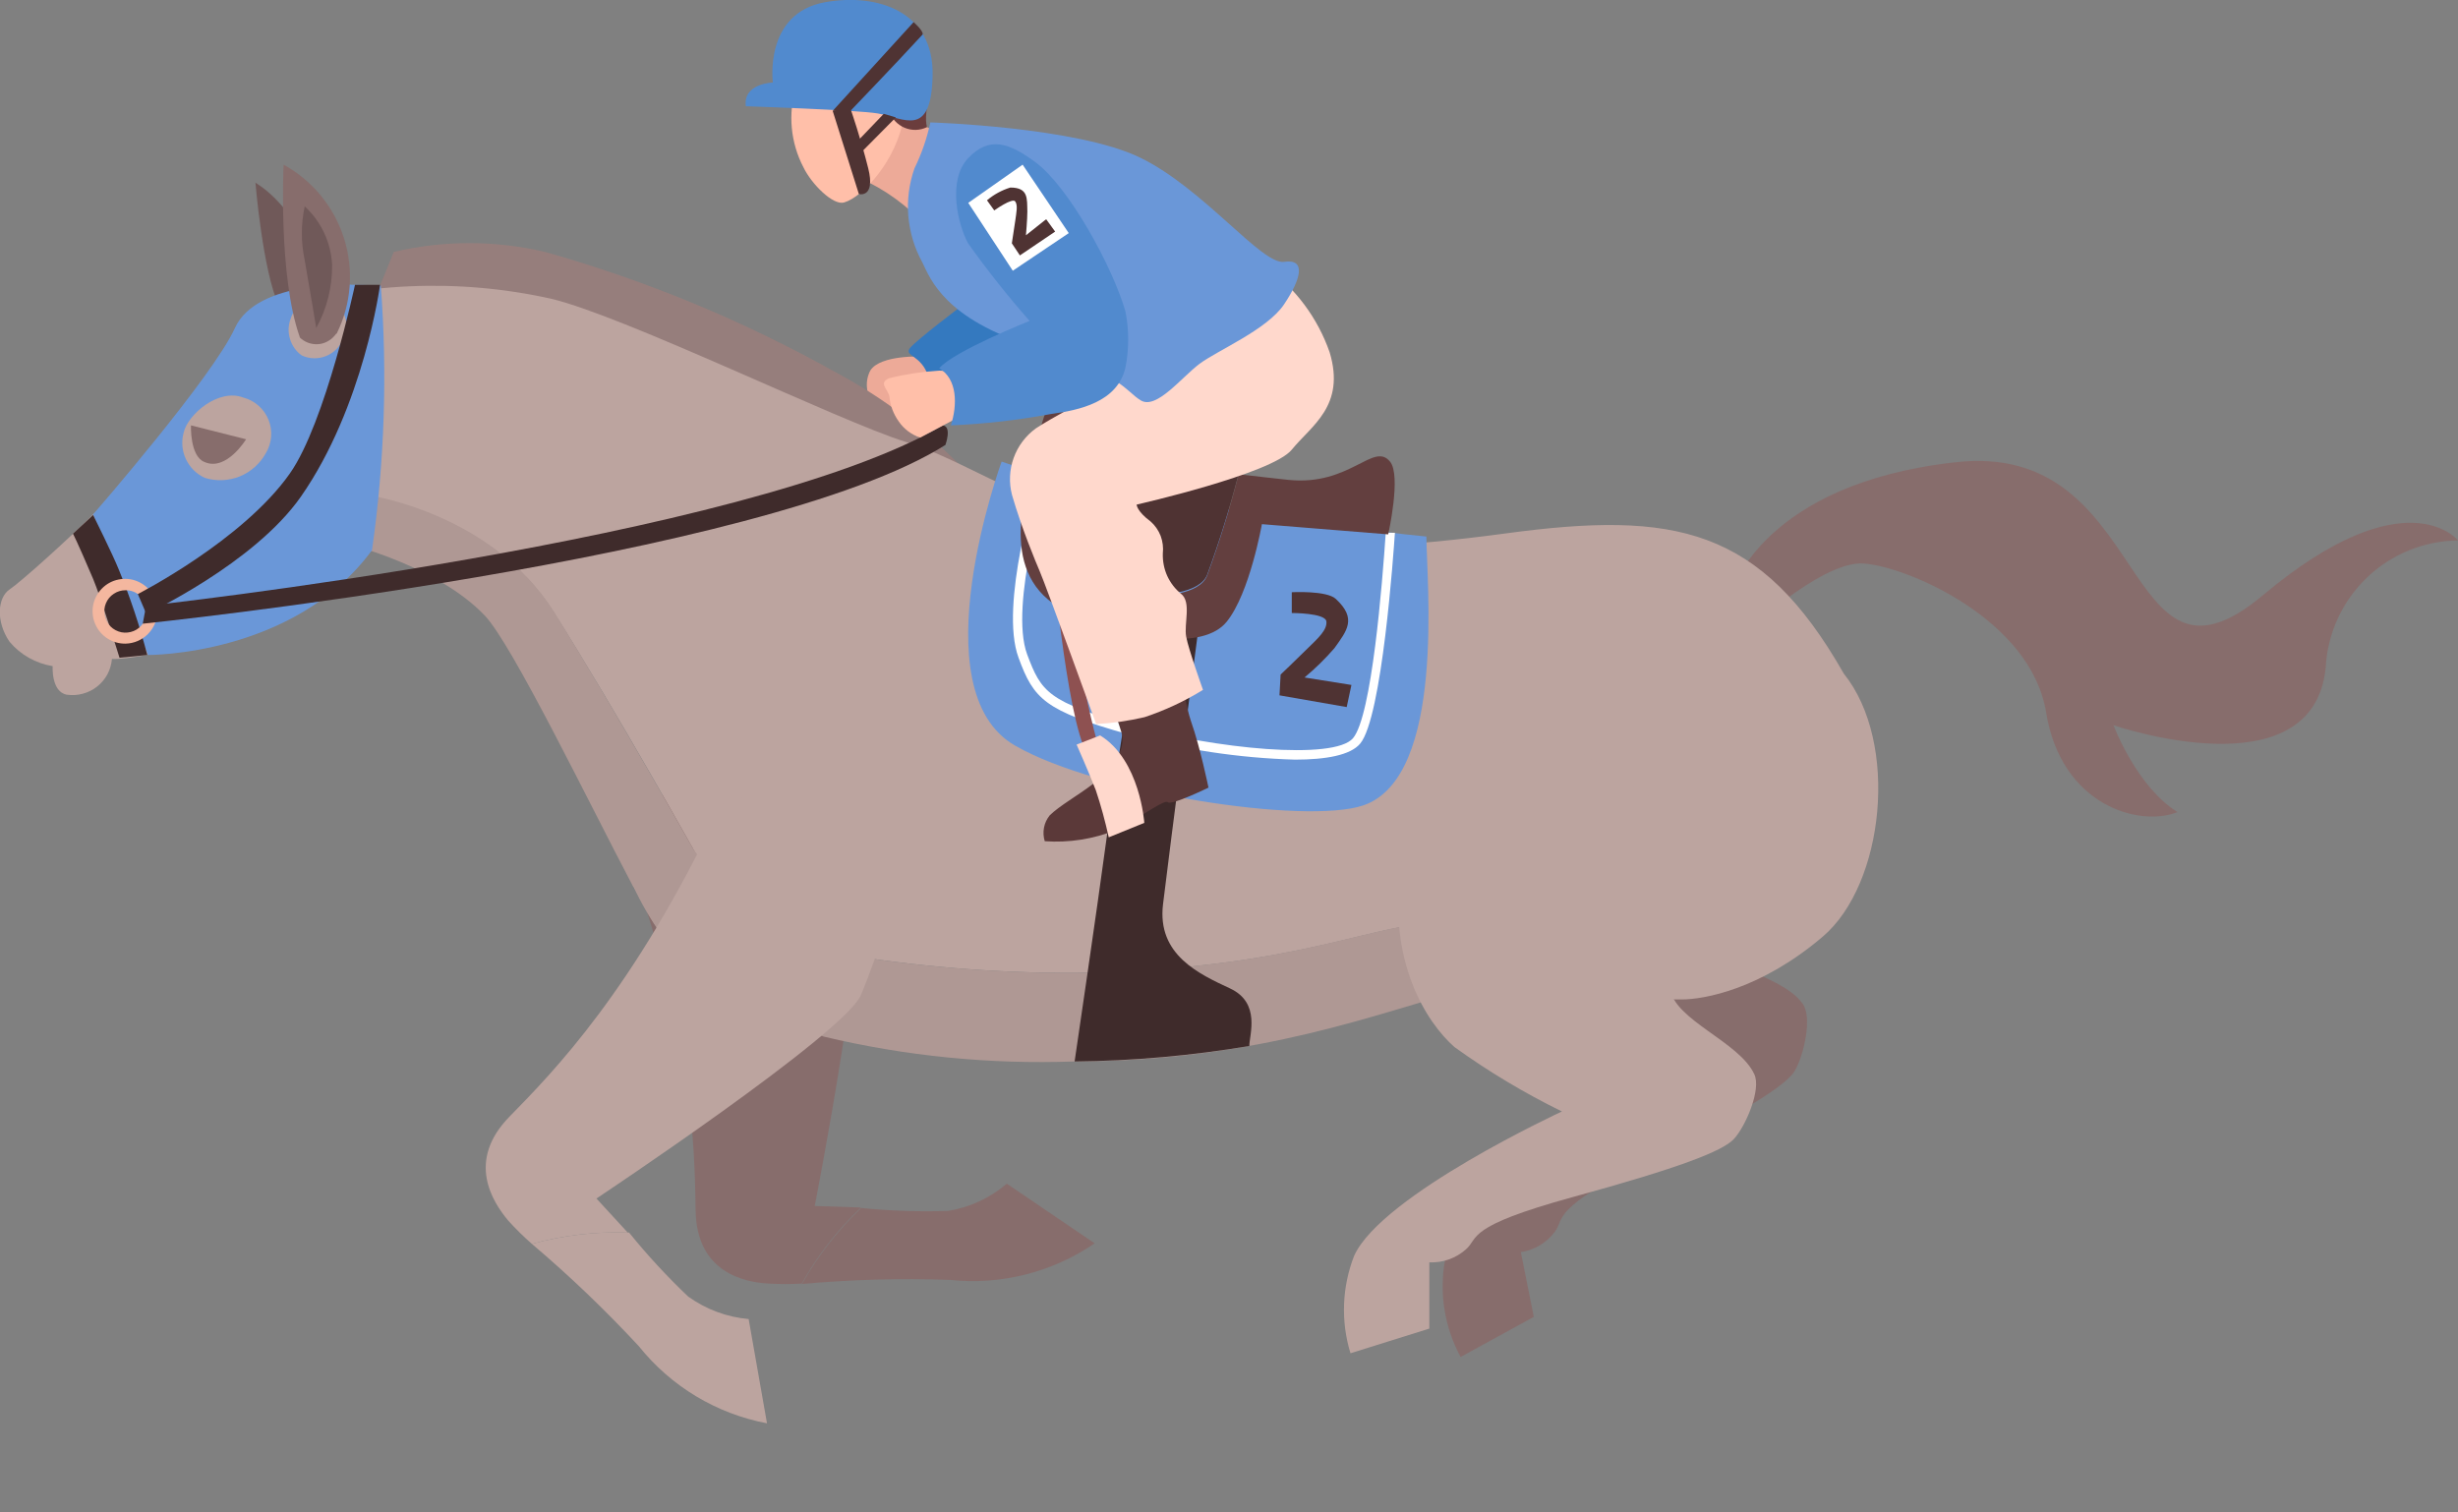 <svg width="26" height="16" viewBox="0 0 26 16" fill="none" xmlns="http://www.w3.org/2000/svg">
<rect x="0" y="0" width="26" height="16" fill="#808080" stroke="none"/>
<g clip-path="url(#clip0_1232_4698)">
<path d="M18.322 6.246C18.322 6.246 18.655 5.117 20.678 4.891C22.774 4.645 22.419 7.567 23.935 6.298C25.45 5.028 26 5.717 26 5.717C25.64 5.722 25.295 5.862 25.035 6.112C24.776 6.361 24.62 6.699 24.601 7.058C24.473 8.4 22.356 7.672 22.356 7.672C22.356 7.672 22.598 8.32 23.033 8.591C22.628 8.752 21.804 8.523 21.643 7.536C21.483 6.549 20.161 5.988 19.708 5.961C19.255 5.934 18.417 6.735 18.417 6.735L18.322 6.246Z" fill="#876D6C"/>
<path d="M16.095 7.449C16.095 7.449 14.904 8.183 14.955 9.191C15.005 10.2 15.547 10.767 15.884 10.962C16.288 11.144 16.707 11.291 17.136 11.401C17.136 11.401 15.444 12.644 15.284 13.337C15.222 13.685 15.281 14.044 15.45 14.355L16.224 13.931L16.087 13.246C16.23 13.225 16.358 13.148 16.445 13.033C16.559 12.882 16.385 12.801 17.438 12.27C18.491 11.74 18.897 11.477 18.986 11.326C19.075 11.175 19.18 10.755 19.062 10.61C18.833 10.302 18.121 10.223 18.007 9.898C17.842 9.429 18.394 8.365 18.394 8.365L16.095 7.449Z" fill="#876D6C"/>
<path d="M6.609 8.951C7.331 10.927 7.348 12.145 7.358 12.805C7.368 13.464 7.875 13.565 8.132 13.579C8.248 13.585 8.365 13.585 8.481 13.579C8.648 13.28 8.859 13.009 9.108 12.774L8.618 12.758C8.618 12.758 9.222 9.671 9.052 9.257C8.881 8.843 8.334 7.778 8.334 7.778C8.334 7.778 6.429 8.471 6.609 8.951Z" fill="#876D6C"/>
<path d="M8.483 13.583C9.004 13.536 9.528 13.521 10.051 13.54C10.59 13.597 11.132 13.459 11.579 13.153L10.65 12.522C10.474 12.672 10.26 12.772 10.031 12.81C9.724 12.82 9.416 12.81 9.11 12.779C8.862 13.014 8.65 13.285 8.483 13.583Z" fill="#876D6C"/>
<path d="M9.764 3.772C9.764 3.772 9.311 3.749 9.205 3.921C9.176 3.978 9.164 4.042 9.171 4.105C9.177 4.169 9.201 4.229 9.24 4.279L9.935 4.417C9.935 4.417 9.913 3.861 9.764 3.772Z" fill="#EDAA98"/>
<path d="M3.778 3.579C3.778 3.579 3.935 3.242 4.165 2.665C4.691 2.541 5.239 2.541 5.765 2.665C6.837 2.967 7.869 3.395 8.841 3.939C9.344 4.207 9.802 4.554 10.196 4.966C10.196 4.966 7.277 4.643 6.478 4.457C4.517 4 3.778 3.579 3.778 3.579Z" fill="#967E7C"/>
<path d="M2.702 1.933C2.702 1.933 2.779 2.864 2.949 3.232C3.12 3.6 3.513 3.232 3.513 3.232C3.513 3.232 3.263 2.278 2.702 1.933Z" fill="#705959"/>
<path d="M19.503 7.126C18.622 5.578 17.716 5.402 15.934 5.642C11.661 6.222 10.722 5.026 9.578 4.674C8.874 4.455 6.615 3.348 5.829 3.16C4.84 2.94 3.809 2.986 2.843 3.294C2.843 3.294 1.306 5.121 1.016 5.411C0.726 5.702 0.226 6.151 0.101 6.236C-0.025 6.321 -0.047 6.573 0.101 6.789C0.217 6.927 0.379 7.018 0.557 7.047C0.557 7.047 0.54 7.318 0.706 7.349C0.763 7.357 0.82 7.354 0.875 7.339C0.931 7.324 0.982 7.299 1.027 7.263C1.072 7.228 1.109 7.184 1.136 7.134C1.163 7.083 1.179 7.028 1.184 6.971C1.513 6.987 2.667 6.671 3.083 6.445C3.227 6.378 3.356 6.284 3.463 6.166C3.57 6.049 3.652 5.911 3.704 5.762L3.931 5.253C3.931 5.253 5.204 5.446 5.856 6.474C6.509 7.502 7.393 9.089 7.393 9.089L6.696 9.369C6.791 9.545 6.871 9.69 6.929 9.78C7.266 10.146 7.663 10.452 8.103 10.685L8.854 10.085C9.686 10.225 10.527 10.294 11.37 10.292C13.832 10.256 14.591 9.712 15.301 9.774C15.873 9.851 16.406 10.109 16.822 10.509C17.143 10.552 17.466 10.573 17.79 10.573C18.026 10.573 18.628 10.465 19.28 9.909C19.933 9.354 20.091 7.856 19.503 7.126Z" fill="#BCA49F"/>
<path d="M11.367 10.292C10.524 10.294 9.682 10.225 8.851 10.085L8.1 10.685C8.297 10.793 8.502 10.887 8.713 10.966C9.58 11.173 10.472 11.261 11.363 11.229C13.335 11.229 14.653 10.685 15.41 10.498C15.777 10.405 16.222 10.457 16.815 10.509C16.398 10.109 15.866 9.851 15.293 9.774C14.587 9.708 13.828 10.256 11.367 10.292Z" fill="#AF9894"/>
<path d="M5.856 6.466C5.204 5.437 3.931 5.245 3.931 5.245L3.704 5.762C3.704 5.762 4.629 5.99 5.127 6.511C5.419 6.816 6.236 8.506 6.696 9.377L7.393 9.089C7.393 9.089 6.503 7.503 5.856 6.466Z" fill="#AF9894"/>
<path d="M3.755 3.013C3.755 3.013 2.719 2.953 2.485 3.47C2.251 3.987 0.985 5.442 0.985 5.442L1.566 6.929C1.566 6.929 3.114 6.94 3.935 5.82C4.067 4.892 4.099 3.953 4.028 3.019L3.755 3.013ZM2.812 4.794C2.751 4.905 2.653 4.992 2.536 5.04C2.418 5.087 2.287 5.093 2.166 5.055C2.078 5.015 2.007 4.944 1.966 4.856C1.925 4.768 1.917 4.669 1.943 4.575C1.988 4.382 2.313 4.105 2.574 4.206C2.634 4.221 2.689 4.251 2.735 4.292C2.781 4.332 2.817 4.383 2.84 4.44C2.863 4.497 2.873 4.559 2.868 4.62C2.863 4.682 2.844 4.741 2.812 4.794ZM3.631 3.58C3.615 3.622 3.591 3.66 3.56 3.692C3.529 3.724 3.492 3.749 3.45 3.766C3.409 3.783 3.365 3.791 3.321 3.79C3.276 3.789 3.232 3.779 3.192 3.76C3.132 3.718 3.089 3.657 3.068 3.587C3.046 3.517 3.048 3.442 3.074 3.373C3.085 3.336 3.103 3.301 3.128 3.271C3.153 3.24 3.183 3.215 3.218 3.197C3.253 3.179 3.291 3.168 3.33 3.165C3.369 3.162 3.408 3.167 3.445 3.18C3.469 3.186 3.489 3.201 3.501 3.222C3.528 3.228 3.553 3.239 3.576 3.254C3.599 3.269 3.618 3.289 3.633 3.311C3.654 3.353 3.665 3.4 3.665 3.447C3.664 3.494 3.653 3.541 3.631 3.582V3.58Z" fill="#6A97D8"/>
<path d="M3.172 3.571C3.197 3.595 3.227 3.614 3.26 3.626C3.292 3.638 3.327 3.643 3.362 3.641C3.397 3.639 3.431 3.63 3.462 3.613C3.493 3.597 3.52 3.575 3.542 3.548C3.547 3.539 3.554 3.532 3.563 3.526C3.717 3.213 3.744 2.854 3.639 2.521C3.534 2.189 3.305 1.91 3 1.742C3 1.742 2.942 2.917 3.17 3.563L3.172 3.571Z" fill="#876D6C"/>
<path d="M10.595 4.883C10.595 4.883 9.708 7.31 10.743 7.891C11.62 8.392 13.809 8.727 14.421 8.52C15.299 8.22 15.088 6.12 15.088 5.676C13.958 5.568 11.328 5.15 10.595 4.883Z" fill="#6A97D8"/>
<path d="M13.698 8.036C13.102 8.019 12.51 7.929 11.935 7.769C11.053 7.519 10.935 7.399 10.774 6.958C10.567 6.404 10.968 5.106 10.987 5.049L11.08 5.078C11.08 5.092 10.671 6.4 10.865 6.923C11.014 7.32 11.082 7.424 11.966 7.674C12.851 7.923 14.113 8.045 14.312 7.809C14.511 7.573 14.622 6.168 14.658 5.636H14.755C14.742 5.829 14.62 7.593 14.387 7.867C14.285 7.989 14.026 8.036 13.698 8.036Z" fill="white"/>
<path d="M12.081 6.466C12.081 6.466 11.802 8.148 11.705 8.868C11.609 9.588 11.367 11.229 11.367 11.229C11.986 11.223 12.604 11.168 13.215 11.065C13.215 10.947 13.339 10.61 13.012 10.457C12.685 10.304 12.238 10.103 12.302 9.567C12.365 9.031 12.7 6.47 12.7 6.47L12.081 6.466Z" fill="#3F2B2B"/>
<path d="M14.703 4.883C14.529 4.67 14.281 5.142 13.633 5.077C13.472 5.059 13.288 5.04 13.102 5.017C13.009 5.38 12.898 5.739 12.768 6.091C12.615 6.478 11.198 6.304 11.198 5.81C11.245 5.268 11.346 4.732 11.498 4.209C11.476 4.178 11.447 4.153 11.414 4.135C11.38 4.118 11.342 4.109 11.305 4.109C11.267 4.109 11.229 4.118 11.195 4.135C11.162 4.153 11.133 4.178 11.111 4.209C11.029 4.433 10.965 4.663 10.917 4.897C10.834 5.274 10.544 6.158 11.334 6.491C12.007 6.778 12.731 6.878 12.975 6.578C13.219 6.278 13.348 5.545 13.348 5.545L14.684 5.653C14.684 5.653 14.825 5.028 14.703 4.883Z" fill="#633F3F"/>
<path d="M12.768 6.083C12.898 5.731 13.009 5.372 13.103 5.009C12.772 4.978 12.447 4.904 12.135 4.788C11.887 4.67 11.679 4.482 11.535 4.248C11.524 4.231 11.511 4.216 11.496 4.202C11.344 4.724 11.243 5.26 11.196 5.802C11.198 6.296 12.615 6.46 12.768 6.083Z" fill="#4F3333"/>
<path d="M2.02 4.5C2.02 4.5 2.007 4.825 2.162 4.887C2.394 4.991 2.603 4.647 2.603 4.647L2.02 4.5Z" fill="#876D6C"/>
<path d="M0.772 5.646C0.772 5.646 0.809 5.711 0.985 6.124C1.067 6.317 1.264 6.958 1.264 6.958L1.558 6.929C1.478 6.622 1.378 6.322 1.258 6.029C1.194 5.868 0.985 5.448 0.985 5.448L0.772 5.646Z" fill="#3F2B2B"/>
<path d="M1.328 6.809C1.26 6.81 1.193 6.791 1.136 6.754C1.079 6.717 1.034 6.664 1.007 6.601C0.98 6.539 0.973 6.47 0.985 6.403C0.998 6.336 1.03 6.275 1.078 6.226C1.125 6.178 1.186 6.144 1.253 6.131C1.32 6.117 1.389 6.123 1.452 6.149C1.515 6.175 1.569 6.219 1.606 6.275C1.644 6.332 1.665 6.398 1.665 6.466C1.665 6.556 1.629 6.642 1.566 6.706C1.503 6.77 1.418 6.807 1.328 6.809ZM1.328 6.244C1.283 6.244 1.24 6.257 1.203 6.282C1.166 6.306 1.137 6.341 1.12 6.383C1.103 6.424 1.099 6.469 1.108 6.513C1.117 6.556 1.138 6.596 1.17 6.628C1.201 6.659 1.242 6.68 1.285 6.689C1.329 6.697 1.374 6.692 1.415 6.675C1.456 6.658 1.491 6.629 1.515 6.591C1.54 6.554 1.553 6.511 1.552 6.466C1.552 6.437 1.547 6.408 1.535 6.381C1.524 6.353 1.507 6.329 1.486 6.308C1.466 6.287 1.441 6.271 1.414 6.26C1.386 6.249 1.357 6.243 1.328 6.244Z" fill="#F4B79F"/>
<path d="M1.458 6.284C1.458 6.284 2.567 5.719 3.066 5.009C3.443 4.473 3.755 3.013 3.755 3.013H4.02C4.02 3.013 3.85 4.298 3.182 5.255C2.685 5.965 1.548 6.495 1.548 6.495L1.458 6.284Z" fill="#3F2B2B"/>
<path d="M1.51 6.598C1.51 6.598 8.078 5.92 10 4.707C10 4.707 10.072 4.513 9.973 4.5C7.889 5.717 1.545 6.41 1.545 6.41L1.51 6.598Z" fill="#3F2B2B"/>
<path d="M6.64 9.081L6.696 9.369C6.858 9.72 7.081 10.04 7.354 10.314C7.68 10.572 8.046 10.776 8.438 10.918L8.219 9.998C7.905 9.733 7.63 9.424 7.403 9.081C7.149 8.649 6.64 9.081 6.64 9.081Z" fill="#AF9894"/>
<path d="M3.223 2.183C3.183 2.371 3.183 2.565 3.223 2.752C3.285 3.106 3.345 3.47 3.345 3.47C3.458 3.265 3.516 3.035 3.513 2.8C3.501 2.565 3.397 2.343 3.223 2.183Z" fill="#705959"/>
<path d="M8.988 1.841C9.265 1.946 9.516 2.109 9.725 2.319L10.159 1.504L9.559 1.235C9.559 1.235 8.945 1.628 8.988 1.841Z" fill="#EDAA98"/>
<path d="M9.559 1.241C9.487 1.692 9.127 2.086 8.928 2.142C8.812 2.175 8.585 1.949 8.498 1.769C8.362 1.508 8.334 1.205 8.419 0.923C8.552 0.486 8.694 0.414 9.019 0.465C9.106 0.477 9.191 0.508 9.266 0.555C9.341 0.601 9.406 0.663 9.457 0.736C9.507 0.808 9.542 0.891 9.56 0.978C9.578 1.064 9.577 1.154 9.559 1.241Z" fill="#FFBFA9"/>
<path d="M9.406 1.177C9.389 1.095 9.323 1.004 9.261 1.014C9.199 1.024 9.102 1.163 9.102 1.163C9.001 1.107 8.908 1.038 8.825 0.958C8.684 0.824 8.427 0.958 8.419 0.852C8.405 0.677 8.225 0.393 8.942 0.252C9.273 0.188 9.621 0.3 9.716 0.536C9.894 0.995 9.76 1.161 9.805 1.345C9.768 1.363 9.728 1.373 9.687 1.374C9.646 1.375 9.605 1.367 9.567 1.351C9.53 1.335 9.496 1.311 9.468 1.281C9.44 1.251 9.419 1.216 9.406 1.177Z" fill="#6B3D3D"/>
<path d="M11.115 5.713C11.115 5.713 11.275 7.596 11.502 7.98C11.765 8.429 11.641 7.98 11.641 7.98C11.439 7.275 11.333 6.545 11.328 5.812C11.291 5.746 11.115 5.713 11.115 5.713Z" fill="#8E5151"/>
<path d="M12.597 7.627C12.502 7.347 12.357 6.342 12.309 5.942C12.309 5.897 12.293 5.855 12.286 5.812C11.942 5.887 11.603 5.982 11.27 6.096C11.295 6.16 11.32 6.224 11.343 6.29C11.49 6.677 11.845 7.674 11.864 7.753C11.914 7.947 11.752 8.15 11.57 8.287C11.388 8.425 11.208 8.523 11.103 8.626C11.073 8.664 11.052 8.708 11.043 8.756C11.034 8.804 11.037 8.853 11.051 8.899C11.306 8.917 11.562 8.877 11.8 8.783C12.085 8.634 12.317 8.452 12.355 8.487C12.394 8.522 12.783 8.332 12.783 8.332C12.783 8.332 12.696 7.906 12.597 7.627Z" fill="#5B3939"/>
<path d="M11.637 7.78L11.388 7.877C11.388 7.877 11.512 8.156 11.591 8.359C11.646 8.523 11.691 8.69 11.728 8.858L12.104 8.705C12.104 8.705 12.061 8.04 11.637 7.78Z" fill="#FFD8CC"/>
<path d="M10.205 3.211C10.205 3.211 9.69 3.598 9.625 3.683C9.559 3.768 9.747 3.755 9.818 3.979C9.89 4.204 10.979 3.962 10.979 3.962V3.575L10.205 3.211Z" fill="#3479BF"/>
<path d="M16.288 7.668C16.288 7.668 14.978 8.15 14.823 9.158C14.668 10.167 15.092 10.819 15.384 11.076C15.743 11.335 16.124 11.563 16.522 11.758C16.522 11.758 14.618 12.638 14.324 13.284C14.195 13.614 14.181 13.978 14.285 14.316L15.119 14.055V13.354C15.261 13.361 15.4 13.311 15.506 13.217C15.648 13.093 15.495 12.977 16.631 12.665C17.767 12.354 18.218 12.179 18.34 12.05C18.462 11.92 18.634 11.525 18.556 11.363C18.394 11.016 17.711 10.794 17.664 10.455C17.596 9.963 18.353 9.031 18.353 9.031L16.288 7.668Z" fill="#BCA49F"/>
<path d="M8.175 0.873C8.175 0.873 8.077 0.139 8.729 0.023C9.282 -0.075 9.878 0.12 9.865 0.797C9.851 1.475 9.559 1.246 9.284 1.2C9.068 1.163 7.889 1.124 7.889 1.124C7.858 0.881 8.175 0.873 8.175 0.873Z" fill="#518ACE"/>
<path d="M8.808 1.173L9.085 2.053C9.085 2.053 9.263 2.1 9.184 1.781C9.104 1.461 9.002 1.167 9.002 1.167L8.808 1.173Z" fill="#4F3333"/>
<path d="M9.664 0.234L8.808 1.173L8.986 1.183C8.986 1.183 9.443 0.708 9.76 0.364C9.766 0.323 9.664 0.234 9.664 0.234Z" fill="#4F3333"/>
<path d="M9.348 1.204L9.007 1.56L9.048 1.674L9.476 1.242L9.348 1.204Z" fill="#4F3333"/>
<path d="M9.907 3.923C9.739 3.934 9.572 3.96 9.408 4C9.286 4.051 9.392 4.115 9.408 4.194C9.416 4.29 9.451 4.381 9.507 4.459C9.562 4.539 9.641 4.598 9.733 4.629L10.18 4.393C10.18 4.393 10.227 3.884 9.907 3.923Z" fill="#FFBFA9"/>
<path d="M13.395 2.826C13.705 3.051 13.939 3.366 14.065 3.728C14.235 4.295 13.871 4.502 13.664 4.757C13.457 5.013 12.023 5.338 12.023 5.338C12.023 5.338 12.023 5.407 12.17 5.516C12.217 5.557 12.254 5.61 12.277 5.669C12.299 5.728 12.307 5.792 12.3 5.855C12.297 5.936 12.313 6.017 12.346 6.091C12.38 6.165 12.43 6.231 12.493 6.282C12.605 6.369 12.522 6.6 12.547 6.735C12.572 6.871 12.725 7.298 12.725 7.298C12.531 7.418 12.323 7.515 12.106 7.587C11.938 7.626 11.767 7.651 11.595 7.66C11.595 7.66 11.067 6.203 10.999 6.046C10.958 5.951 10.805 5.584 10.705 5.237C10.671 5.108 10.677 4.971 10.722 4.845C10.767 4.719 10.85 4.609 10.958 4.531C11.303 4.306 12.106 3.919 12.106 3.919L13.395 2.826Z" fill="#FFD8CC"/>
<path d="M9.841 1.295C9.805 1.463 9.749 1.626 9.673 1.781C9.616 1.943 9.594 2.115 9.608 2.287C9.623 2.458 9.673 2.625 9.756 2.775C9.843 2.955 9.994 3.375 10.937 3.668C11.88 3.96 11.905 4.14 12.069 4.237C12.234 4.333 12.495 3.995 12.688 3.849C12.882 3.704 13.403 3.488 13.583 3.219C13.763 2.95 13.819 2.735 13.583 2.77C13.347 2.804 12.733 1.995 12.061 1.668C11.39 1.341 9.841 1.295 9.841 1.295Z" fill="#6A97D8"/>
<path d="M11.905 3.296C11.767 2.816 11.303 1.976 10.954 1.717C10.672 1.508 10.463 1.438 10.24 1.674C10.018 1.91 10.134 2.381 10.24 2.574C10.443 2.859 10.66 3.133 10.891 3.395C10.891 3.395 10.085 3.716 9.935 3.896C10.128 4.01 10.128 4.283 10.058 4.5C10.413 4.485 10.766 4.445 11.115 4.38C11.417 4.339 11.822 4.254 11.905 3.886C11.943 3.691 11.943 3.491 11.905 3.296Z" fill="#518ACE"/>
<path d="M10.817 1.742L10.242 2.146L10.713 2.864L11.305 2.466L10.817 1.742Z" fill="white"/>
<path d="M7.604 8.57C6.706 10.472 5.851 11.341 5.39 11.812C4.929 12.282 5.21 12.714 5.376 12.913C5.455 13 5.538 13.082 5.626 13.159C5.956 13.068 6.298 13.028 6.64 13.039L6.309 12.679C6.309 12.679 8.93 10.937 9.106 10.527C9.282 10.116 9.652 8.978 9.652 8.978C9.652 8.978 7.827 8.098 7.604 8.57Z" fill="#BCA49F"/>
<path d="M5.626 13.159C6.025 13.497 6.403 13.859 6.758 14.242C7.098 14.667 7.579 14.956 8.113 15.057L7.919 13.954C7.688 13.934 7.467 13.851 7.279 13.716C7.056 13.504 6.847 13.278 6.654 13.039C6.307 13.026 5.96 13.067 5.626 13.159Z" fill="#BCA49F"/>
<path d="M10.517 2.226L10.44 2.119C10.512 2.058 10.596 2.012 10.687 1.984C10.881 1.984 10.863 2.102 10.867 2.239C10.867 2.321 10.852 2.489 10.852 2.489L11.066 2.319L11.161 2.45L10.788 2.702L10.703 2.574L10.739 2.336C10.751 2.247 10.768 2.173 10.739 2.131C10.71 2.088 10.517 2.226 10.517 2.226Z" fill="#4F3333"/>
<path d="M13.664 6.485V6.265C13.664 6.265 14.034 6.245 14.13 6.336C14.355 6.544 14.248 6.671 14.115 6.857C14.018 6.969 13.913 7.072 13.799 7.167L14.295 7.246L14.245 7.48L13.534 7.356L13.546 7.136C13.546 7.136 13.701 6.989 13.836 6.855C13.943 6.751 14.041 6.662 14.03 6.573C14.018 6.484 13.664 6.485 13.664 6.485Z" fill="#4F3333"/>
</g>
<defs>
<clipPath id="clip0_1232_4698">
<rect width="26" height="15.057" fill="white"/>
</clipPath>
</defs>
</svg>
